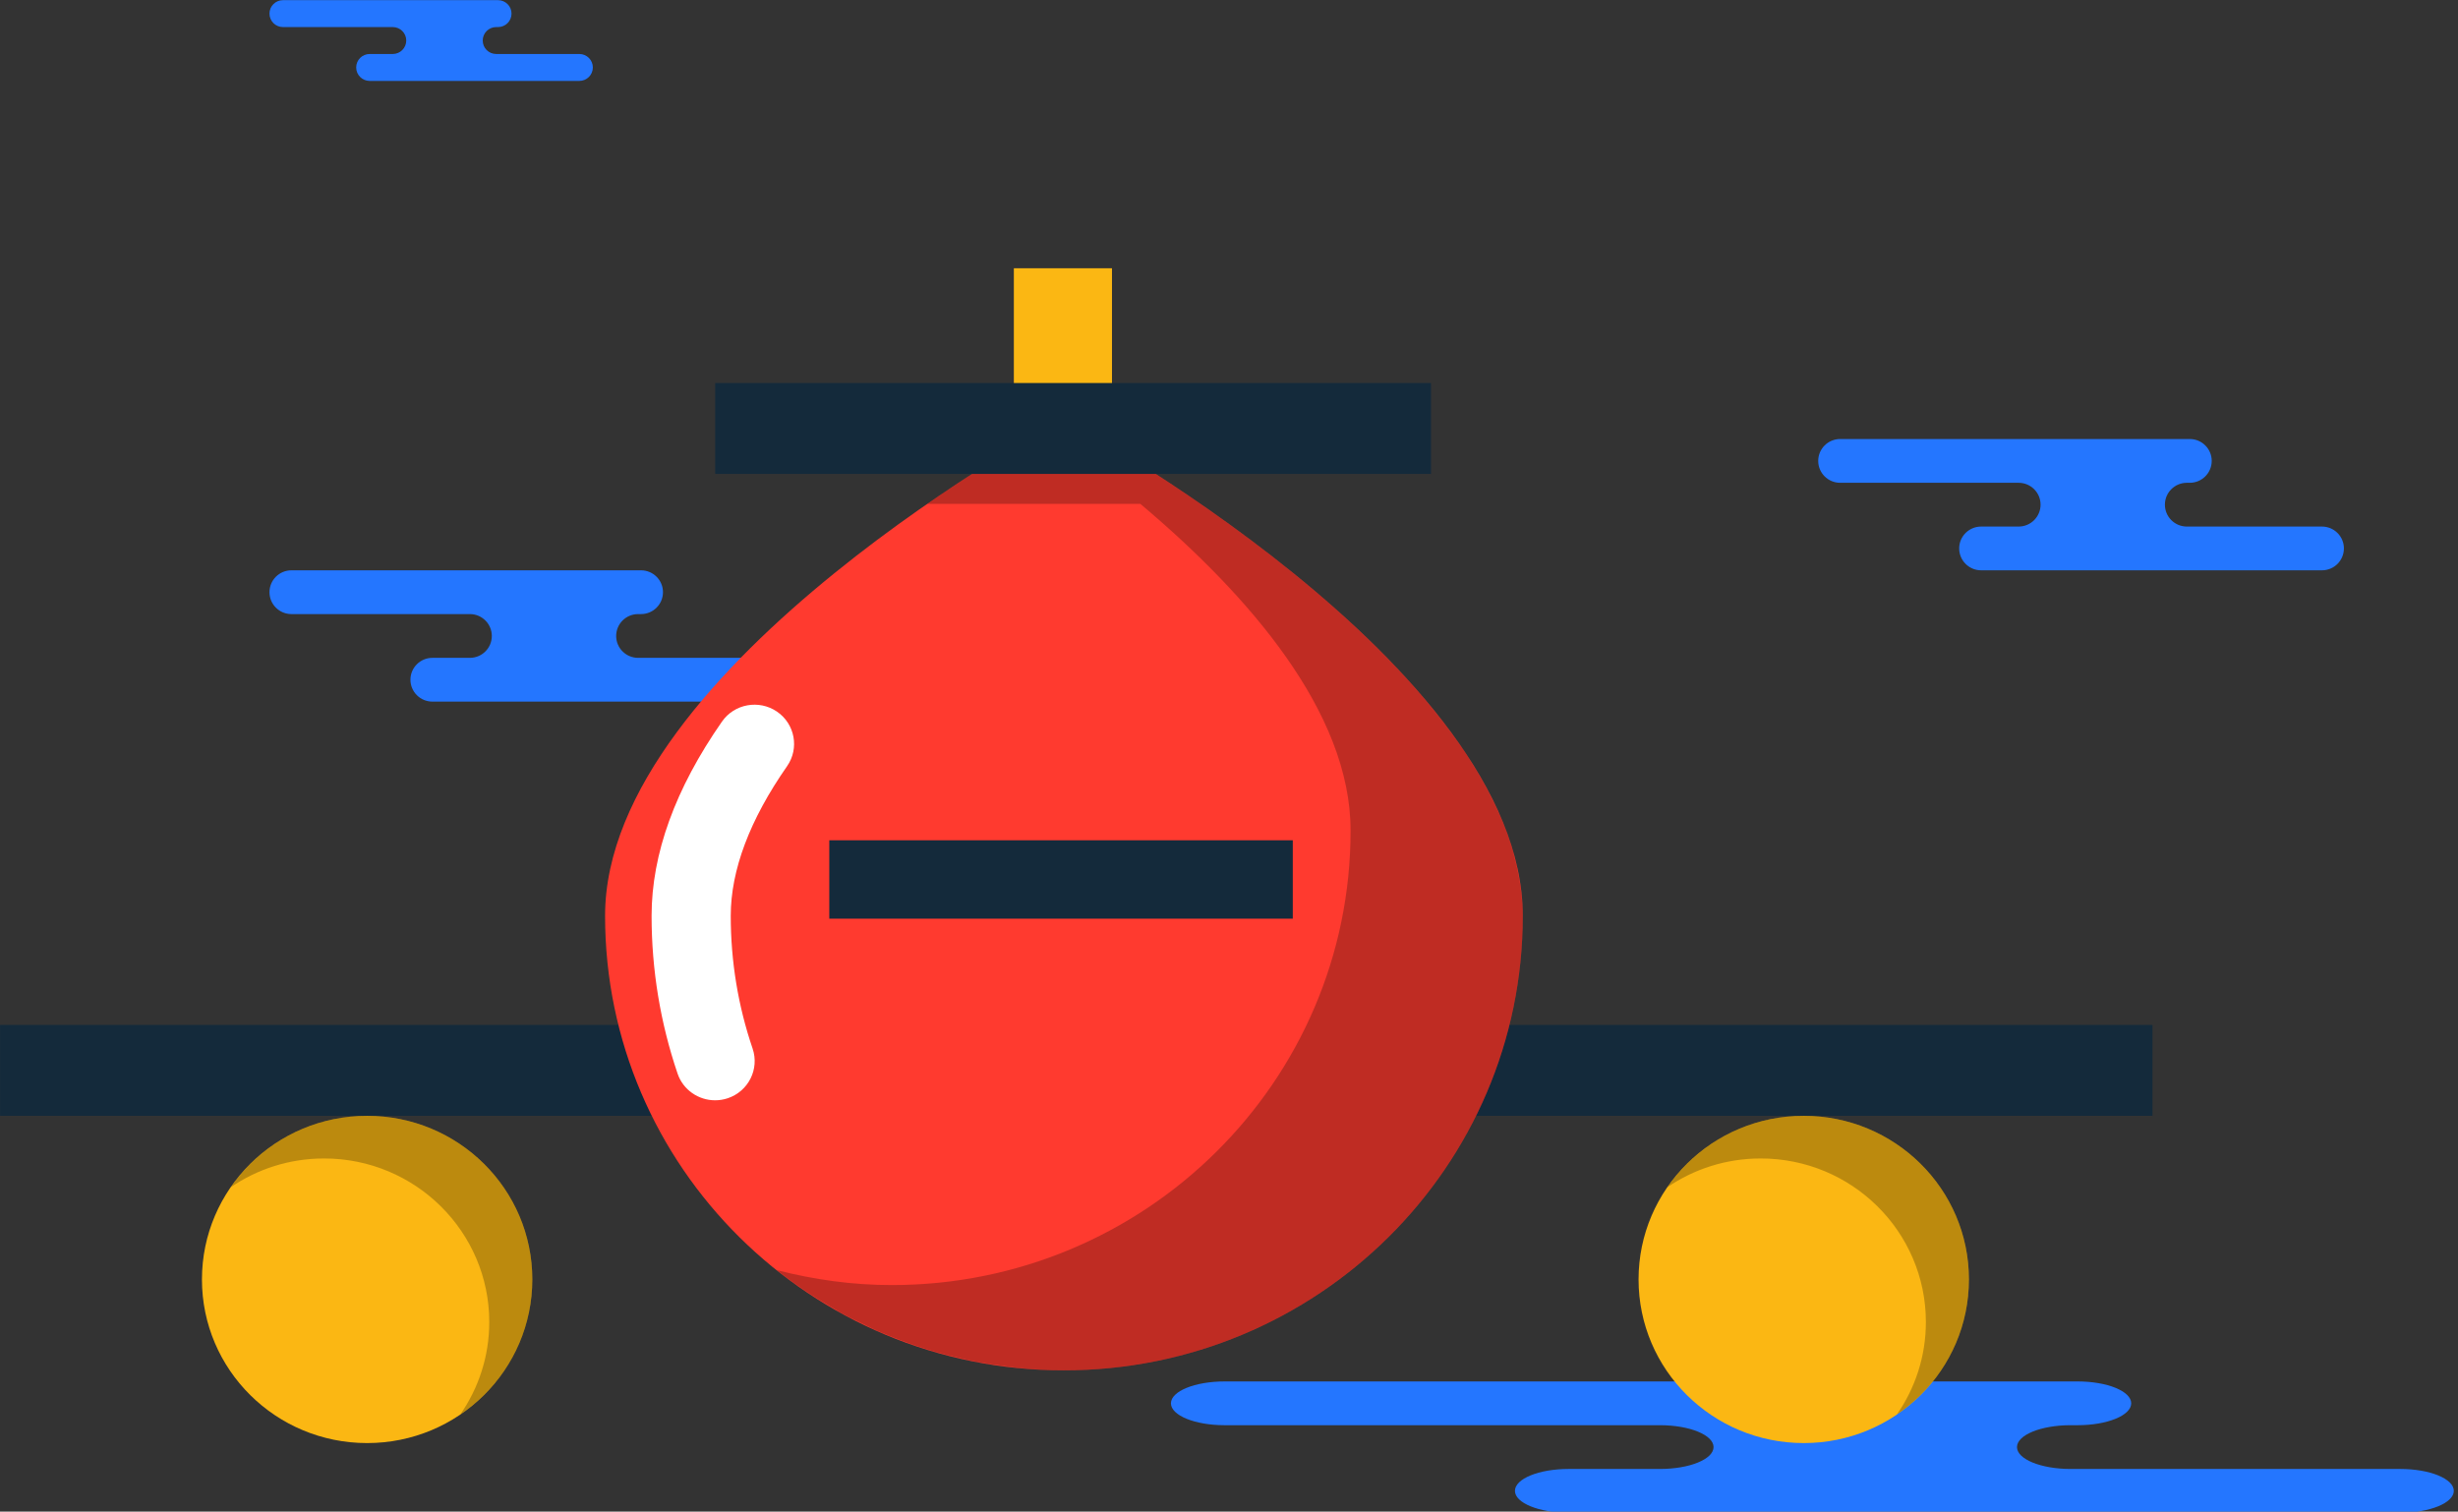 <svg xmlns="http://www.w3.org/2000/svg" xmlns:xlink="http://www.w3.org/1999/xlink" preserveAspectRatio="xMidYMid" width="226" height="139" viewBox="0 0 226 139">
  <rect x="0" y="0" width="226" height="139" fill="#333333" stroke="none"/>
  <defs>
    <style>

      .cls-3 {
        fill: #2476ff;
      }

      .cls-7 {
        fill: #142a3b;
      }

      .cls-8 {
        fill: #fbb713;
      }

      .cls-10 {
        fill: #ff3a2f;
      }

      .cls-11 {
        fill: #020403;
        opacity: 0.25;
      }

      .cls-12 {
        fill: #ffffff;
      }
    </style>
  </defs>
  <g id="group-55svg">
    <path d="M176.928,127.030 C176.928,127.030 191.031,127.030 191.031,127.030 C193.750,127.030 195.954,127.931 195.954,129.042 C195.954,130.153 193.750,131.054 191.031,131.054 C191.031,131.054 190.374,131.054 190.374,131.054 C187.655,131.054 185.451,131.955 185.451,133.066 C185.451,134.178 187.655,135.078 190.374,135.078 C190.374,135.078 220.691,135.078 220.691,135.078 C223.410,135.078 225.615,135.979 225.615,137.091 C225.615,138.202 223.410,139.103 220.691,139.103 C220.691,139.103 184.258,139.103 184.258,139.103 C184.258,139.103 144.214,139.103 144.214,139.103 C141.495,139.103 139.291,138.202 139.291,137.091 C139.291,135.979 141.495,135.078 144.214,135.078 C144.214,135.078 152.628,135.078 152.628,135.078 C155.347,135.078 157.552,134.178 157.552,133.066 C157.552,131.955 155.347,131.054 152.628,131.054 C152.628,131.054 112.585,131.054 112.585,131.054 C109.865,131.054 107.661,130.153 107.661,129.042 C107.661,127.931 109.865,127.030 112.585,127.030 C112.585,127.030 122.049,127.030 122.049,127.030 C122.049,127.030 176.928,127.030 176.928,127.030 Z" id="path-1" class="cls-3" fill-rule="evenodd"/>
    <path d="M195.559,40.370 C195.559,40.370 201.338,40.370 201.338,40.370 C202.452,40.370 203.356,41.271 203.356,42.382 C203.356,43.493 202.452,44.395 201.338,44.395 C201.338,44.395 201.069,44.395 201.069,44.395 C199.954,44.395 199.052,45.295 199.052,46.406 C199.052,47.517 199.954,48.419 201.069,48.419 C201.069,48.419 213.492,48.419 213.492,48.419 C214.606,48.419 215.510,49.319 215.510,50.431 C215.510,51.542 214.606,52.443 213.492,52.443 C213.492,52.443 198.563,52.443 198.563,52.443 C198.563,52.443 182.154,52.443 182.154,52.443 C181.039,52.443 180.136,51.542 180.136,50.431 C180.136,49.319 181.039,48.419 182.154,48.419 C182.154,48.419 185.601,48.419 185.601,48.419 C186.716,48.419 187.619,47.517 187.619,46.406 C187.619,45.295 186.716,44.395 185.601,44.395 C185.601,44.395 169.192,44.395 169.192,44.395 C168.078,44.395 167.175,43.493 167.175,42.382 C167.175,41.271 168.078,40.370 169.192,40.370 C169.192,40.370 173.070,40.370 173.070,40.370 C173.070,40.370 195.559,40.370 195.559,40.370 Z" id="path-2" class="cls-3" fill-rule="evenodd"/>
    <path d="M53.160,52.443 C53.160,52.443 58.939,52.443 58.939,52.443 C60.054,52.443 60.957,53.344 60.957,54.455 C60.957,55.566 60.054,56.468 58.939,56.468 C58.939,56.468 58.671,56.468 58.671,56.468 C57.556,56.468 56.653,57.368 56.653,58.480 C56.653,59.591 57.556,60.492 58.671,60.492 C58.671,60.492 71.094,60.492 71.094,60.492 C72.208,60.492 73.111,61.393 73.111,62.504 C73.111,63.615 72.208,64.516 71.094,64.516 C71.094,64.516 56.164,64.516 56.164,64.516 C56.164,64.516 39.755,64.516 39.755,64.516 C38.641,64.516 37.738,63.615 37.738,62.504 C37.738,61.393 38.641,60.492 39.755,60.492 C39.755,60.492 43.203,60.492 43.203,60.492 C44.317,60.492 45.220,59.591 45.220,58.480 C45.220,57.368 44.317,56.468 43.203,56.468 C43.203,56.468 26.794,56.468 26.794,56.468 C25.679,56.468 24.777,55.566 24.777,54.455 C24.777,53.344 25.679,52.443 26.794,52.443 C26.794,52.443 30.672,52.443 30.672,52.443 C30.672,52.443 53.160,52.443 53.160,52.443 Z" id="path-3" class="cls-3" fill-rule="evenodd"/>
    <path d="M42.236,0.014 C42.236,0.014 45.791,0.014 45.791,0.014 C46.476,0.014 47.032,0.568 47.032,1.251 C47.032,1.936 46.476,2.489 45.791,2.489 C45.791,2.489 45.625,2.489 45.625,2.489 C44.940,2.489 44.384,3.043 44.384,3.727 C44.384,4.412 44.940,4.965 45.625,4.965 C45.625,4.965 53.267,4.965 53.267,4.965 C53.953,4.965 54.508,5.518 54.508,6.203 C54.508,6.887 53.953,7.441 53.267,7.441 C53.267,7.441 44.084,7.441 44.084,7.441 C44.084,7.441 33.990,7.441 33.990,7.441 C33.305,7.441 32.749,6.887 32.749,6.203 C32.749,5.518 33.305,4.965 33.990,4.965 C33.990,4.965 36.111,4.965 36.111,4.965 C36.796,4.965 37.352,4.412 37.352,3.727 C37.352,3.043 36.796,2.489 36.111,2.489 C36.111,2.489 26.017,2.489 26.017,2.489 C25.332,2.489 24.777,1.936 24.777,1.251 C24.777,0.568 25.332,0.014 26.017,0.014 C26.017,0.014 28.403,0.014 28.403,0.014 C28.403,0.014 42.236,0.014 42.236,0.014 Z" id="path-4" class="cls-3" fill-rule="evenodd"/>
    <path d="M65.819,102.605 C65.819,102.605 0.005,102.605 0.005,102.605 C0.005,102.605 0.005,94.246 0.005,94.246 C0.005,94.246 65.819,94.246 65.819,94.246 C65.819,94.246 65.819,102.605 65.819,102.605 Z" id="path-5" class="cls-7" fill-rule="evenodd"/>
    <path d="M93.218,50.289 C93.218,50.289 93.218,24.669 93.218,24.669 C93.218,24.669 102.241,24.669 102.241,24.669 C102.241,24.669 102.241,50.289 102.241,50.289 C102.241,50.289 93.218,50.289 93.218,50.289 Z" id="path-6" class="cls-8" fill-rule="evenodd"/>
    <path d="M197.908,102.605 C197.908,102.605 132.094,102.605 132.094,102.605 C132.094,102.605 132.094,94.246 132.094,94.246 C132.094,94.246 197.908,94.246 197.908,94.246 C197.908,94.246 197.908,102.605 197.908,102.605 Z" id="path-7" class="cls-7" fill-rule="evenodd"/>
    <path d="M140.011,84.215 C140.011,107.298 121.122,126.010 97.821,126.010 C74.521,126.010 55.633,107.298 55.633,84.215 C55.633,61.133 97.821,38.500 97.821,38.500 C97.821,38.500 140.011,61.133 140.011,84.215 Z" id="path-8" class="cls-10" fill-rule="evenodd"/>
    <path d="M139.802,81.523 C139.767,81.269 139.722,81.016 139.678,80.763 C139.555,80.061 139.399,79.359 139.208,78.661 C139.151,78.450 139.104,78.238 139.040,78.028 C138.775,77.150 138.462,76.278 138.100,75.408 C138.020,75.216 137.924,75.026 137.840,74.834 C137.531,74.134 137.193,73.437 136.828,72.744 C136.694,72.491 136.559,72.237 136.418,71.985 C135.989,71.216 135.533,70.453 135.043,69.696 C134.982,69.602 134.929,69.507 134.868,69.414 C134.314,68.573 133.717,67.744 133.097,66.920 C132.918,66.680 132.730,66.443 132.545,66.205 C132.055,65.576 131.550,64.953 131.028,64.335 C130.844,64.119 130.665,63.899 130.477,63.683 C129.790,62.892 129.085,62.111 128.355,61.342 C128.215,61.194 128.069,61.051 127.927,60.904 C127.307,60.260 126.674,59.625 126.031,59.000 C125.807,58.782 125.583,58.566 125.357,58.350 C124.684,57.709 124.003,57.077 123.313,56.457 C123.196,56.352 123.081,56.244 122.965,56.140 C122.150,55.414 121.327,54.706 120.501,54.014 C120.317,53.860 120.133,53.709 119.948,53.556 C119.264,52.991 118.580,52.435 117.896,51.893 C117.718,51.752 117.540,51.609 117.362,51.469 C115.672,50.143 113.997,48.896 112.377,47.738 C112.233,47.634 112.089,47.532 111.945,47.430 C111.170,46.879 110.404,46.345 109.661,45.837 C109.643,45.824 109.623,45.810 109.604,45.797 C108.784,45.238 107.988,44.706 107.221,44.203 C104.594,42.477 102.317,41.089 100.665,40.117 C100.665,40.117 100.665,40.117 100.665,40.117 C100.231,39.863 99.843,39.638 99.499,39.441 C99.456,39.415 99.421,39.396 99.378,39.372 C99.090,39.206 98.831,39.060 98.620,38.941 C98.580,38.919 98.541,38.897 98.504,38.878 C98.326,38.777 98.178,38.695 98.070,38.636 C98.044,38.620 98.004,38.600 97.982,38.587 C97.894,38.539 97.822,38.500 97.822,38.500 C97.822,38.500 97.687,38.573 97.480,38.687 C97.306,38.784 97.087,38.903 96.779,39.078 C96.774,39.081 96.766,39.086 96.759,39.090 C96.541,39.213 96.291,39.355 96.011,39.516 C96.285,39.709 96.568,39.919 96.844,40.117 C96.844,40.117 94.978,40.117 94.978,40.117 C92.694,41.461 89.217,43.600 85.261,46.335 C85.261,46.335 104.850,46.335 104.850,46.335 C114.777,54.694 124.178,65.476 124.178,76.374 C124.178,99.456 105.289,118.168 81.989,118.168 C78.335,118.168 74.809,117.659 71.429,116.794 C73.059,118.092 74.802,119.256 76.619,120.307 C76.836,120.432 77.043,120.574 77.262,120.695 C77.922,121.062 78.608,121.386 79.290,121.718 C79.762,121.948 80.229,122.185 80.711,122.397 C81.331,122.670 81.966,122.916 82.601,123.161 C83.184,123.385 83.770,123.602 84.365,123.801 C84.956,123.998 85.553,124.182 86.156,124.355 C86.843,124.551 87.539,124.725 88.241,124.886 C88.790,125.014 89.340,125.143 89.898,125.249 C90.730,125.405 91.575,125.523 92.423,125.630 C92.879,125.689 93.330,125.765 93.791,125.808 C95.119,125.933 96.461,126.010 97.822,126.010 C110.928,126.010 122.638,120.089 130.376,110.801 C131.236,109.768 132.047,108.695 132.805,107.583 C137.354,100.912 140.010,92.872 140.010,84.215 C140.010,83.316 139.925,82.419 139.802,81.523 Z" id="path-9" class="cls-11" fill-rule="evenodd"/>
    <path d="M65.749,101.177 C64.229,101.177 62.811,100.228 62.300,98.723 C60.715,94.060 59.910,89.179 59.910,84.215 C59.910,78.524 62.087,72.514 66.380,66.357 C67.518,64.719 69.780,64.307 71.442,65.438 C73.094,66.570 73.509,68.815 72.368,70.453 C68.930,75.385 67.188,80.016 67.188,84.215 C67.188,88.396 67.863,92.502 69.198,96.421 C69.839,98.308 68.816,100.352 66.911,100.989 C66.525,101.117 66.135,101.177 65.749,101.177 Z" id="path-10" class="cls-12" fill-rule="evenodd"/>
    <path d="M131.573,43.576 C131.573,43.576 65.758,43.576 65.758,43.576 C65.758,43.576 65.758,35.217 65.758,35.217 C65.758,35.217 131.573,35.217 131.573,35.217 C131.573,35.217 131.573,43.576 131.573,43.576 Z" id="path-11" class="cls-7" fill-rule="evenodd"/>
    <path d="M48.944,117.651 C48.944,125.961 42.144,132.697 33.756,132.697 C25.368,132.697 18.568,125.961 18.568,117.651 C18.568,109.341 25.368,102.605 33.756,102.605 C42.144,102.605 48.944,109.341 48.944,117.651 Z" id="path-12" class="cls-8" fill-rule="evenodd"/>
    <path d="M33.756,102.605 C28.550,102.605 23.964,105.205 21.227,109.161 C23.668,107.503 26.615,106.526 29.798,106.526 C38.186,106.526 44.986,113.262 44.986,121.572 C44.986,124.726 43.999,127.645 42.326,130.063 C46.319,127.352 48.943,122.808 48.943,117.651 C48.943,109.341 42.144,102.605 33.756,102.605 Z" id="path-13" class="cls-11" fill-rule="evenodd"/>
    <path d="M181.033,117.651 C181.033,125.961 174.233,132.697 165.845,132.697 C157.457,132.697 150.657,125.961 150.657,117.651 C150.657,109.341 157.457,102.605 165.845,102.605 C174.233,102.605 181.033,109.341 181.033,117.651 Z" id="path-14" class="cls-8" fill-rule="evenodd"/>
    <path d="M165.845,102.605 C160.639,102.605 156.053,105.205 153.317,109.161 C155.757,107.503 158.705,106.526 161.887,106.526 C170.275,106.526 177.075,113.262 177.075,121.572 C177.075,124.725 176.089,127.645 174.416,130.063 C178.408,127.351 181.033,122.808 181.033,117.651 C181.033,109.341 174.233,102.605 165.845,102.605 Z" id="path-15" class="cls-11" fill-rule="evenodd"/>
    <path d="M118.865,84.477 C118.865,84.477 76.249,84.477 76.249,84.477 C76.249,84.477 76.249,77.268 76.249,77.268 C76.249,77.268 118.865,77.268 118.865,77.268 C118.865,77.268 118.865,84.477 118.865,84.477 Z" id="path-16" class="cls-7" fill-rule="evenodd"/>
  </g>
</svg>
